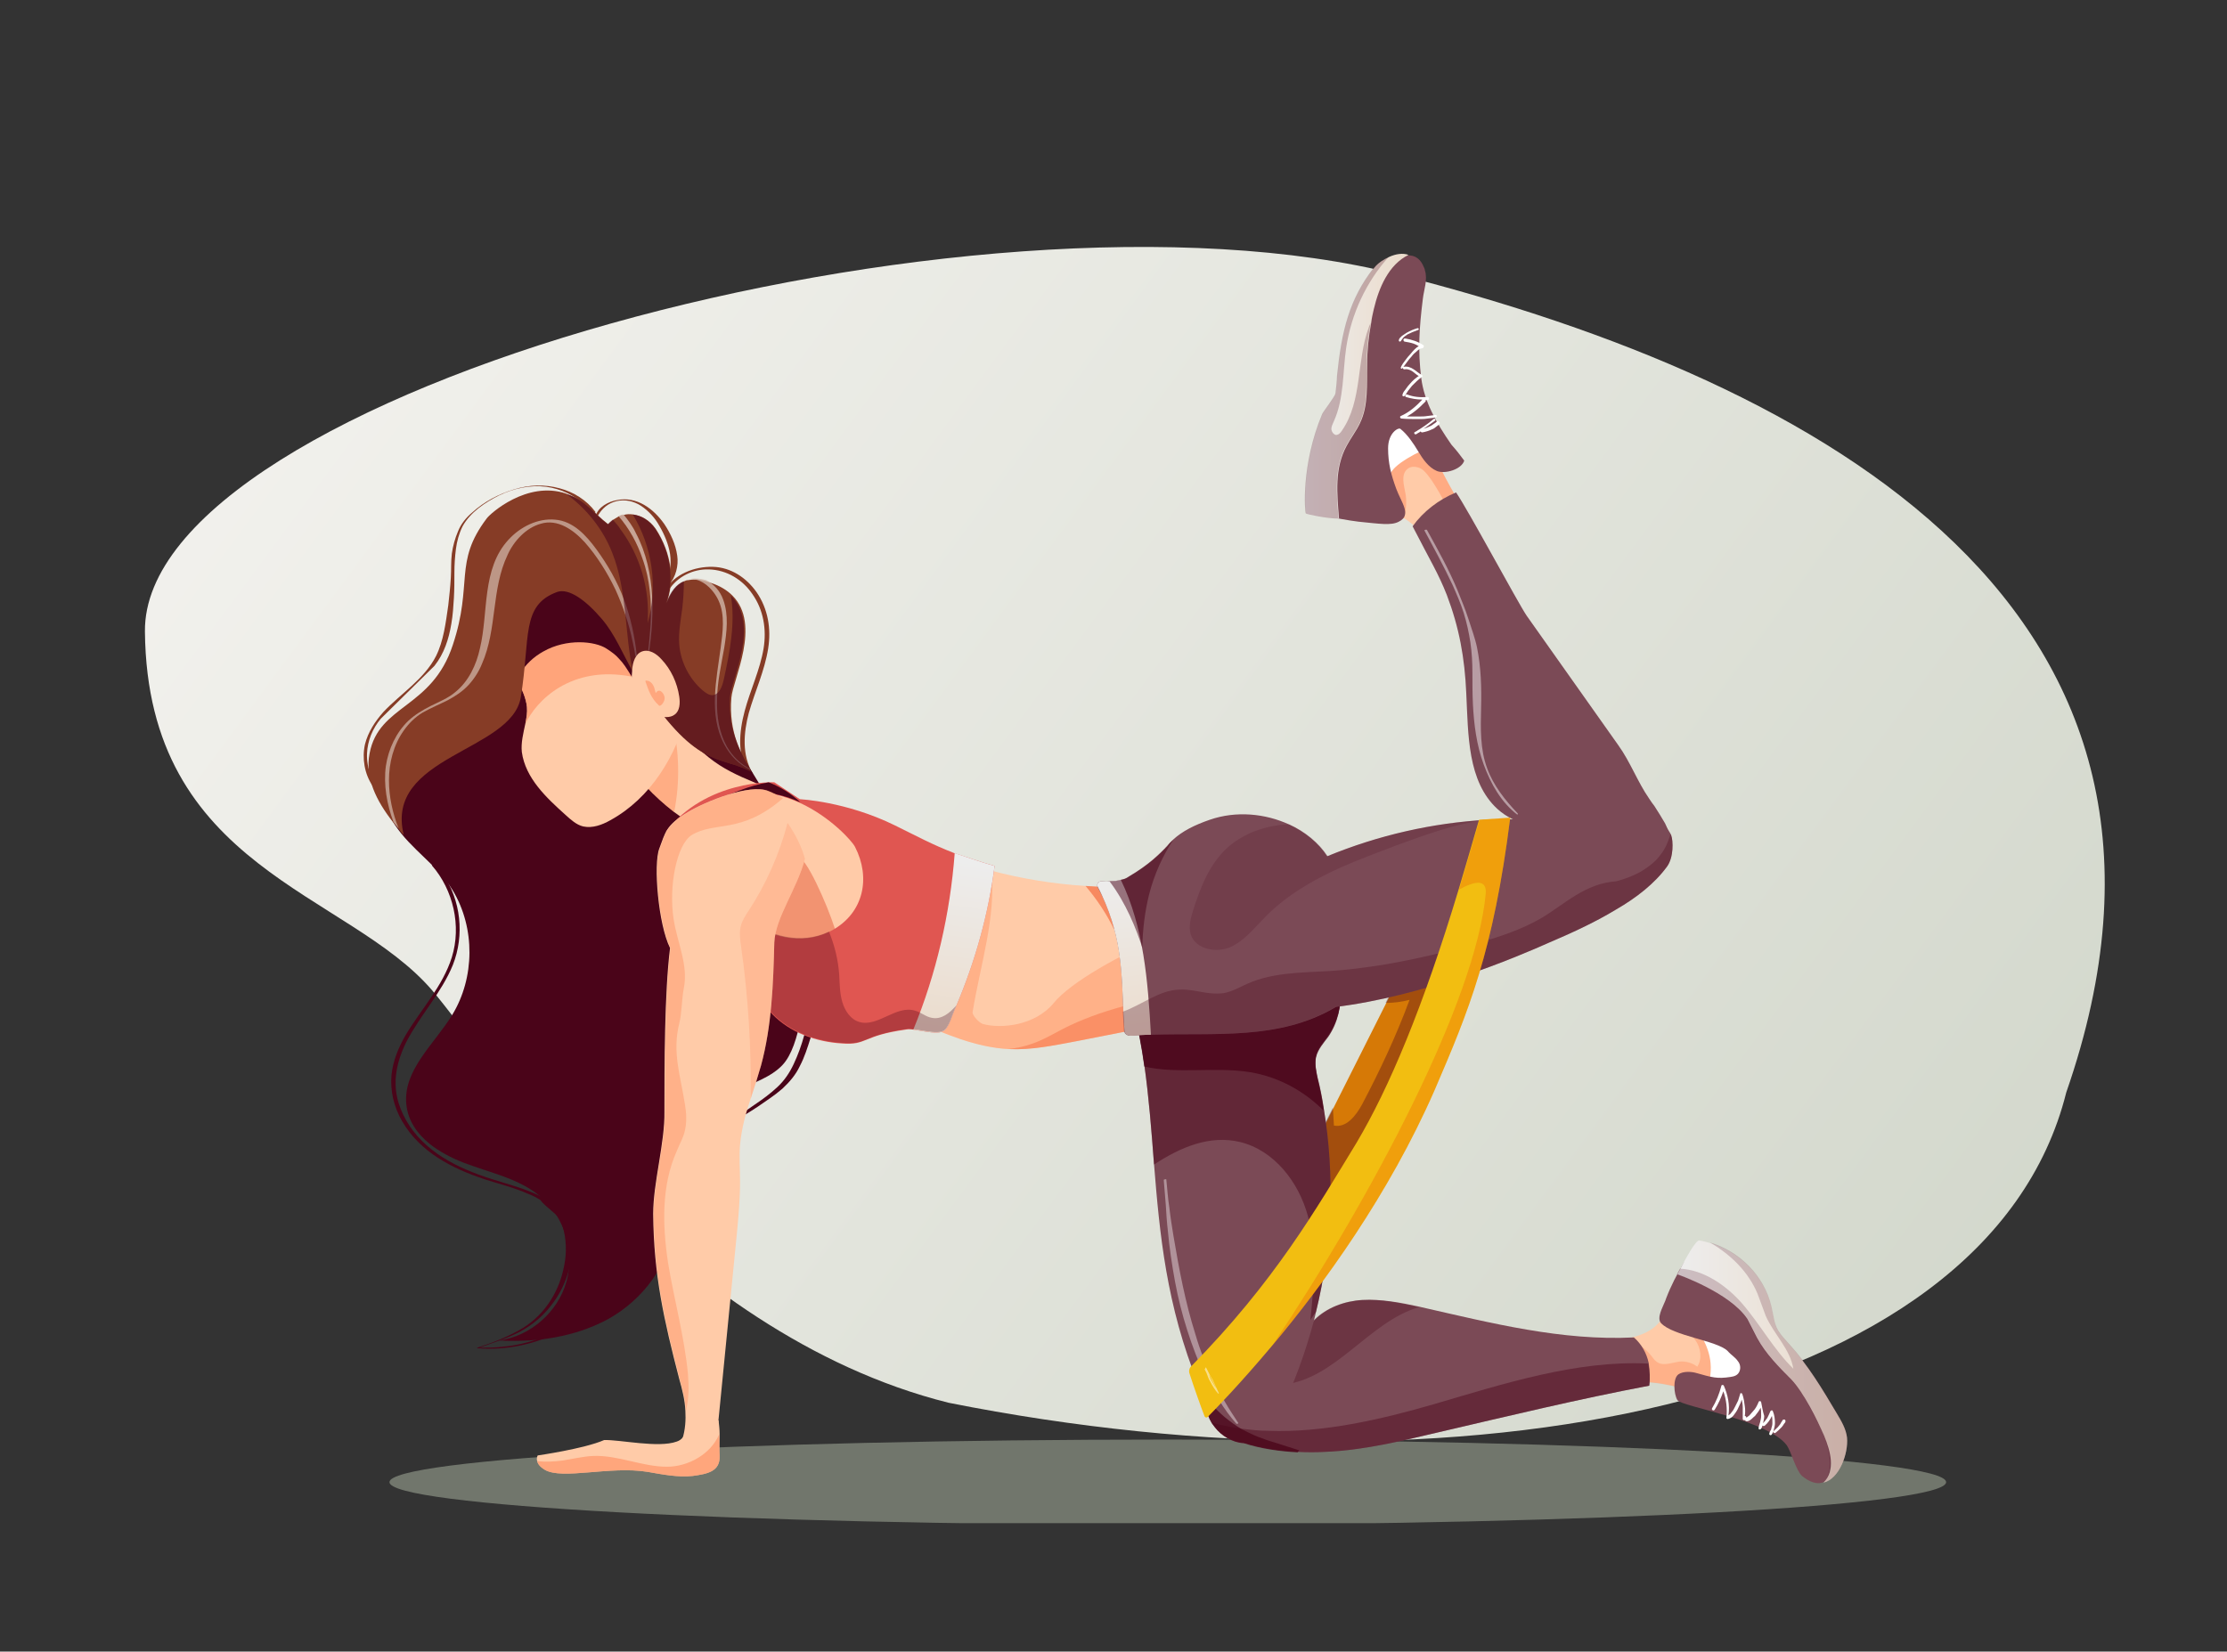 <svg width="244" height="181" viewBox="0 0 244 181" xmlns="http://www.w3.org/2000/svg" fill="none"><rect x="0" y="0" width="244" height="181" fill="#333333" stroke="none"/><path d="M226.387 119.73c-8.709 34.839-67.248 45.006-122.471 33.999-30.425-7.606-50.919-38.57-56.529-45.149-9.261-10.859-31.254-13.333-31.508-39.37-.254-26.036 90.698-50.969 137.341-39.107 46.643 11.862 91.552 36.769 73.167 89.627z" fill="url(#a)"/><g clip-path="url(#b)"><path opacity=".5" d="M127.949 167.1c-47.098 0-85.278-2.09-85.278-4.667 0-2.578 38.18-4.667 85.278-4.667 47.097 0 85.278 2.089 85.278 4.667 0 2.577-38.181 4.667-85.278 4.667z" fill="#B0BBA7"/><path d="M74.198 60.883c-.168-1.237-.728-2.418-1.4-3.43-1.176-1.687-3.024-3.093-5.207-2.643-.952.169-2.016.731-2.352 1.743 0 .056.224 0 .28-.056.448-.787 1.12-1.349 2.016-1.574.952-.225 1.904 0 2.688.506.84.562 1.512 1.293 2.016 2.193.56.956 1.008 2.024 1.176 3.093.168 1.181 0 2.474-.784 3.43-.112.112.056.112.168.112.112 0 .392-.056.504-.169.728-.843 1.064-2.08.896-3.205z" fill="#863C26"/><path d="M63.783 144.381c-.056 0-.168 0-.224.057-1.288.843-2.632 1.574-4.087 2.136-1.4.506-2.912.9-4.367 1.012-.84.113-1.68.113-2.576.113 1.512-.562 3.024-1.012 4.423-1.743 1.344-.731 2.52-1.687 3.416-2.868 1.792-2.249 2.632-5.229 2.24-8.097-.112-.843-.448-1.63-1.064-2.249l-.672-.506c-.168-.112-.28-.225-.448-.393-.224-.225-.448-.45-.616-.731-.056-.113-.336-.057-.56 0-1.344-.675-2.856-1.125-4.143-1.518-3.64-1.069-7.447-2.531-9.855-5.679-1.064-1.406-1.848-3.149-1.904-5.005-.056-1.63.448-3.261 1.176-4.723 1.512-2.924 3.864-5.398 5.095-8.434 1.288-3.261.896-7.085-1.12-10.008-.224-.337-.504-.675-.784-1.012-.056-.056-.448.056-.392.112 2.352 2.699 3.248 6.635 2.184 10.065-1.008 3.205-3.36 5.679-5.039 8.49-.784 1.349-1.4 2.811-1.568 4.386-.168 1.799.28 3.598 1.176 5.116 1.96 3.374 5.487 5.173 9.071 6.354 1.568.506 3.192.9 4.703 1.575.448.168.896.393 1.344.674.336.45.784.787 1.232 1.181.28.225.504.45.728.675.224.281.392.674.504 1.068.392 1.35.448 2.868.168 4.217-.504 2.812-2.072 5.342-4.479 6.86-1.568.956-3.304 1.631-5.039 2.193l-.056.056c3.192.281 6.495-.45 9.295-1.912.784-.393 1.568-.843 2.24-1.405.112-.057.056-.057 0-.057z" fill="#4A0419"/><path d="M84.165 71.061c.336-2.137 0-4.33-1.288-6.185-1.12-1.574-2.8-2.699-4.759-2.755-2.016-.056-4.256.787-5.319 2.643-.056.056.168.056.168.056.112 0 .224-.056.28-.112.952-1.518 2.688-2.362 4.424-2.305 1.96.056 3.695 1.125 4.759 2.699 1.232 1.743 1.568 3.88 1.232 5.96-.392 2.362-1.456 4.554-2.072 6.86-.616 2.305-.84 4.892.448 6.972.056.112.504-.056.448-.112-1.232-2.024-1.008-4.498-.448-6.635.672-2.362 1.736-4.611 2.128-7.085zM65.24 56.104c-.952-1.293-2.408-2.193-3.919-2.587-1.624-.45-3.36-.394-4.983.112-1.68.506-3.304 1.349-4.591 2.53-.672.562-1.232 1.237-1.568 2.08-.336.787-.56 1.631-.672 2.418-.112.9-.056 1.799-.112 2.643-.056 1.012-.168 2.024-.28 3.036-.28 1.912-.504 3.88-1.344 5.567-1.288 2.53-3.864 4.105-5.767 6.129-.896 1.012-1.68 2.193-2.016 3.542-.336 1.518-.056 3.261.84 4.554.224.337.448.619.728.9.056.056.336-.056.28-.112-1.064-1.181-1.68-2.699-1.624-4.33.056-1.406.616-2.755 1.512-3.824l5.879-5.791c1.064-1.35 1.568-2.924 1.848-4.611.168-.956.224-1.912.28-2.811.056-.956.056-1.855.056-2.811 0-.843.056-1.687.168-2.586.112-.843.336-1.687.728-2.474.84-1.518 2.408-2.587 3.975-3.374 1.624-.787 3.416-1.181 5.207-.956 1.568.225 3.024.9 4.143 1.968.28.281.504.562.728.843.056.225.56.056.504-.056z" fill="#863C26"/><path d="M88.533 105.922c-.392 2.924-.784 8.659-2.8 10.795-2.408 2.587-8.175 2.924-9.911 6.017-2.184 3.992-1.736 7.366-2.184 11.864-.392 4.161-3.248 7.815-6.887 9.896-1.624.9-3.359 1.518-5.151 1.912-2.24.506-4.592.618-6.887.506 3.416-.506 6.383-3.093 7.335-6.41.952-3.318-.168-7.085-2.8-9.334-2.352-2.024-5.599-2.643-8.511-3.767-1.288-.506-2.576-1.181-3.64-2.025-1.4-1.124-2.408-2.586-2.576-4.329-.392-3.767 3.08-6.635 5.039-9.84 2.464-4.048 2.52-9.502.056-13.607-1.736-2.868-4.535-4.442-6.383-7.253-1.848-2.811-2.52-7.591-.112-9.896 7.559-7.085 9.575-11.189 11.815-15.463.392-.731.84-1.518 1.456-2.137l.504-.45c1.176-.843 2.688-1.012 4.087-.843.952.112 1.848.394 2.688.787 3.192 1.462 5.767 4.498 7.951 7.422 8.063 10.683 18.702 22.941 16.91 36.155z" fill="#4A0419"/><path opacity=".329" d="M88.533 105.922c-.392 2.923-.784 8.659-2.8 10.795-2.408 2.587-8.175 2.924-9.911 6.017-2.184 3.992-1.736 7.366-2.184 11.864-.392 4.161-3.248 7.815-6.887 9.896-1.624.899-3.36 1.518-5.151 1.912 4.311-3.318 6.831-9.053 6.047-14.507-.392-2.868-1.624-5.623-1.568-8.491.056-3.092 1.512-6.016 2.296-8.996 1.736-6.579 0-13.888-4.479-19.005 1.792 2.362 2.352 5.567 1.848 8.49-.504 2.924-2.072 5.623-4.087 7.816-1.624 1.687-3.528 3.149-5.767 3.88 3.248-1.968 5.823-5.286 6.607-9.053.728-3.767-.504-7.984-3.528-10.402-1.064-.843-2.408-1.574-2.856-2.868-.504-1.349.056-2.811.56-4.161-2.24.9-3.584 3.542-3.136 5.904.28 1.35 1.064 2.53 1.624 3.767 1.624 3.767 1.12 8.378-1.344 11.639-1.512 2.024-3.696 3.486-5.431 5.341-1.736 1.856-3.192 4.386-2.632 6.86.224 1.012.728 1.856 1.4 2.643-1.4-1.125-2.408-2.586-2.576-4.33-.392-3.767 3.08-6.634 5.039-9.839 2.464-4.049 2.52-9.503.056-13.608-1.736-2.868-4.535-4.442-6.383-7.253-1.848-2.811-2.52-7.591-.112-9.896 7.559-7.085 9.575-11.189 11.815-15.463.392-.731.84-1.518 1.456-2.137.728-.225 1.456-.394 2.184-.562 1.736-.281 3.416-.225 5.095.056 3.192 1.462 5.767 4.498 7.951 7.422 8.007 10.796 18.646 23.053 16.854 36.267z"/><path d="M88.756 110.195c-.28 2.193-.84 4.386-1.792 6.41-.448.956-1.008 1.799-1.792 2.53-.784.731-1.624 1.35-2.464 1.912l-3.08 2.137c-.168.112.224.056.28 0 1.064-.619 2.128-1.237 3.136-1.912.896-.619 1.848-1.237 2.688-1.968.784-.731 1.456-1.518 1.904-2.474.504-.956.84-2.024 1.176-3.093.392-1.237.616-2.53.784-3.767 0-.112-.84-.056-.84.225z" fill="#4A0419"/><path d="M84.502 86.523c-.952 2.249-2.016 4.048-3.024 6.297-2.296-.45-5.151-1.968-7.615-3.823-2.24-1.743-4.2-3.767-5.039-5.679-.504.337 2.632-2.53 4.479-4.779l.336.394c4.311 5.061 5.879 5.51 10.863 7.591z" fill="#FFCBA8"/><path opacity=".588" d="M73.862 88.997c-2.24-1.743-4.2-3.767-5.039-5.679-.504.337 2.632-2.53 4.479-4.779l.336.394c.784 3.317.896 6.747.224 10.065z" fill="#FF976B"/><path d="M75.317 77.92c-1.176 4.892-4.031 9.559-8.455 11.977-.896.506-1.96.9-2.968.675-.728-.169-1.344-.731-1.904-1.237-2.128-1.912-4.423-4.048-4.815-6.916-.112-1.012.168-2.08.392-3.149.112-.618.224-1.181.168-1.799-.224-2.137-1.904-3.88-2.408-5.96-.28-1.237-.336-2.53-.168-3.767.28-1.912 1.008-3.711 2.24-5.173 0-.618 1.288-.675 2.24-.618 2.296.225 4.591.562 6.831 1.068 2.296.506 4.647 1.181 6.383 2.755 3.192 2.98 3.472 7.984 2.464 12.145zM128.12 110.42c-.056.562-.168 1.181-.28 1.743l-2.296.45-7.727 1.518c-2.408.45-4.815.956-7.223.843h-.168c-3.583-.225-6.999-1.686-10.303-3.148l-2.463-1.069-6.159-2.699c-4.983-2.193-10.415-4.779-12.766-9.671-.672-1.462-1.12-3.093-2.24-4.217-.672-.675-1.624-1.125-2.072-1.968-.672-1.237-.056-2.811 1.008-3.655 1.064-.843 2.52-1.125 3.863-1.293 4.423-.506 9.015.113 13.158 1.743 2.016.787 3.976 1.855 5.991 2.755 2.743 1.293 5.6 2.362 8.511 3.205l1.623.45c3.36.9 6.831 1.462 10.359 1.687.896.056 1.736.112 2.632.112h2.127c.56 0 1.12 0 1.568.337.28.225.448.562.616.9 1.848 3.599 2.688 7.76 2.24 11.977z" fill="#FFCBA8"/><path opacity=".569" d="M83.326 88.491c1.792 1.743 3.416 4.105 4.927 6.185 1.456 2.08 3.695 7.872 3.471 8.322-.28.506-.224 1.518-.728 1.799-1.848 1.237-5.543 1.293-7.727.9-.952-.169-1.848-.675-2.688-1.181l.448-.619 2.296-15.406z" fill="#E86848"/><path opacity=".51" d="M125.992 109.295c-.056 1.125-.224 2.249-.448 3.318l-7.727 1.518c-2.408.45-4.816.956-7.224.843-3.639-.168-7.111-1.687-10.414-3.148l-2.464-1.069c.84-2.642 2.072-5.173 3.304-7.703 1.679-3.374 3.303-6.803 5.991-8.097l1.624.45c.504 5.173-1.232 10.346-2.072 15.519-.056.337.728 1.181 1.12 1.293 2.016.562 5.711.169 7.727-2.249 1.904-2.362 7.447-5.398 11.87-7.253 1.792 3.317-1.063 2.755-1.287 6.578z" fill="#FF976B"/><path d="M108.971 94.901c-.672 5.285-2.128 10.458-4.2 15.35l-.168.394c-.28.618-.56 1.743-1.064 2.249-.616.562-2.239.112-3.471-.056-.336-.057-.616-.057-.84 0-4.815.674-4.2 1.743-6.999 1.518-2.8-.169-5.655-1.181-7.615-3.205-1.12-1.181-1.904-2.699-2.632-4.161l-2.52-5.061-3.696-7.309c1.12 2.08 3.192 4.498 5.711 6.129 2.856 1.911 6.215 2.867 9.295 1.405l.448-.225c3.415-1.911 4.2-5.735 2.464-9.109-.336-.675-2.744-3.317-6.047-4.835-.896-.394-1.792-.731-2.8-.9-1.064-.225-3.415 0-5.935.787-2.072.675-4.255 1.743-5.991 3.317 4.479-5.791 11.926-5.454 11.926-5.454l2.8 1.855s5.039.225 10.415 2.868c2.408 1.181 4.032 2.08 6.495 3.036 1.288.394 2.632.9 4.424 1.406z" fill="#E05651"/><path d="M108.971 94.901c-.672 5.285-2.128 10.458-4.2 15.35l-.168.394c-.28.618-.56 1.743-1.064 2.249-.616.562-2.239.112-3.471-.056 2.52-6.129 4.031-12.708 4.535-19.343 1.232.394 2.576.9 4.368 1.406z" fill="url(#c)"/><path d="M161.715 90.403c-.336 5.061-1.232 9.952-2.576 14.731-1.68 6.129-4.087 11.921-6.943 17.487l-.56 1.069c-4.983 9.446-11.143 18.217-17.75 26.595-.336.394-.672.844-1.12 1.012-.504.169-1.119-.056-1.231-.562-.056-.281.056-.562.223-.843 2.576-5.173 5.208-10.346 7.784-15.463l6.551-12.989 5.767-11.47c.56-1.124 1.12-2.249 1.736-3.374 2.688-5.454 5.375-10.852 8.119-16.193z" fill="#D67906"/><path opacity=".31" d="M104.77 110.195l-.168.393c-.28.619-.56 1.744-1.064 2.25-.728.731-3.192-.225-4.256-.057-4.815.675-4.2 1.743-6.999 1.518-2.8-.168-5.655-1.18-7.615-3.205-1.12-1.18-1.904-2.698-2.632-4.16l-2.52-5.061.672-.618 1.344-.563c2.856 1.912 6.215 2.868 9.295 1.406.616 1.518 1.008 3.093 1.12 4.723.056 1.012.056 2.024.336 2.98s.896 1.912 1.848 2.193c2.016.619 4.032-1.855 6.103-1.237.672.169 1.176.675 1.848.787 1.064.225 1.96-.506 2.688-1.349z" fill="#4A0419"/><path d="M194.248 156.92c-.952-.618-1.96-1.237-3.08-1.855-3.639-2.025-8.007-3.824-12.262-3.655.728-1.35.616-3.093-.224-4.33l-.28-.393c1.568-.394 2.744-.844 3.64-2.081.224-.337.503-.731.671-1.18.392-.788.728-1.8 1.064-3.093 6.664 4.33 10.023 10.121 10.471 16.587z" fill="#FFCBA8"/><path opacity=".502" d="M182.713 143.538c1.68-.056 3.36.393 4.759 1.293 2.128 1.35 3.528 3.655 3.976 6.129.224 1.349.112 2.811-.224 4.161-3.64-2.024-8.007-3.824-12.263-3.655.728-1.349.616-3.093-.224-4.33l.112-.168c.84.393 1.568.956 2.128 1.687.168.225.28.393.504.562.672.562 1.68.112 2.576 0 .672-.056 1.4.169 1.904.562.56-.843.392-2.08-.224-2.924-.616-.843-1.512-1.405-2.464-1.799l-1.12-.45.56-1.068z" fill="#FF976B"/><path d="M184.953 144.213c1.12 1.574 2.296 3.205 2.464 5.173.112 1.18-.168 2.361-.448 3.542.84.169 1.68.337 2.519.281.84-.056 1.736-.394 2.24-1.012.392-.506.56-1.125.672-1.743.056-.506.056-1.068-.112-1.574-.392-1.181-1.568-1.856-2.688-2.306-1.175-.45-2.407-.731-4.647-2.361z" fill="#fff"/><path d="M200.687 158.944c0 .788-.056 3.037-.783 3.43-.784.45-1.792-.056-2.464-.618-.672-.619-1.176-2.643-1.68-3.374-2.128-2.811-11.591-4.217-11.982-4.948-.392-.675-.504-2.361.111-2.811.56-.394 1.512-.281 1.904-.169 1.792.506 2.352.675 3.808.45.392-.056.84-.169 1.008-.675.112-.337.056-.731-.168-1.012-.336-.506-.672-.618-1.176-1.181-1.176-1.124-5.991-1.63-7.279-3.036-.504-.562.224-1.799.336-2.137.112-.225.168-.393.224-.562.28-.731.56-1.349.896-2.024.28-.562.615-1.125 1.063-1.912 2.408-1.293 3.752-.056 5.488 2.081 1.736 2.136 2.575 4.779 4.031 7.084 1.232 1.912 2.856 3.486 4.256 5.286 1.344 1.743 2.463 3.879 2.407 6.128z" fill="#7B4A56"/><path opacity=".29" d="M200.687 158.944c0 .788-.112 3.205-.839 3.43-1.064.338-2.408-.449-2.8-1.349-.392-.956-.728-1.968-1.232-2.699-2.128-2.811-11.591-4.217-11.983-4.948-.391-.675-.503-2.362.112-2.811.56-.394 1.512-.282 1.904-.169 1.792.506 2.352.675 3.808.45.392-.057.84-.169 1.008-.675.112-.337.056-.731-.168-1.012-.336-.506-.672-.619-1.176-1.181-1.176-1.124-5.991-1.631-7.279-3.036-.504-.562.224-1.8.336-2.137.112-.225.168-.393.224-.562.56.675 1.12 1.406 1.735 1.799.28.225.616.337.952.45 1.68.675 3.248 1.631 4.648 2.755.56.45 1.12.956 1.456 1.631.336.674.448 1.518.671 2.249.392 1.293 1.288 2.474 2.408 3.205.224.168 2.184 1.012 2.24.899.336-2.024-2.184-3.373-3.08-5.173-.448-.955-1.624-3.486-2.127-4.385-.952-1.743-2.576-2.193-4.368-3.149-1.288-.675-2.352-1.574-3.583-2.249.279-.562.615-1.125 1.063-1.912 2.408-1.293 3.752-.056 5.488 2.081 1.736 2.136 2.575 4.779 4.031 7.084 1.232 1.912 2.856 3.486 4.256 5.286 1.232 1.743 2.351 3.879 2.295 6.128z"/><path opacity=".4" d="M128.119 110.42c-.056.562-.168 1.181-.28 1.743l-2.296.45-7.727 1.518c-2.407.45-4.815.956-7.223.843h-.168c.952-.112 1.848-.281 2.744-.618 1.12-.394 2.184-1.012 3.248-1.575 2.071-1.068 4.311-1.855 6.551-2.474 1.68-.393 3.639-.618 5.151.113z" fill="#F26033"/><path d="M87.693 87.929c-.896-.394-1.792-.731-2.8-.9-1.064-.225-3.416 0-5.935.787-.336.056-.728.112-1.12.169 2.128-.956 4.255-1.912 6.383-2.249 1.288.506 2.464 1.237 3.472 2.193z" fill="#4A0419"/><path d="M180.697 151.86c-7.727 1.462-15.398 3.317-23.125 5.116-4.088.956-8.175 1.968-12.375 2.137-1.008.056-2.016.056-3.024 0-2.015-.112-4.031-.394-5.935-1.012-.672-.225-1.288-.45-1.904-.731-.504-.225-.783-.731-.671-1.237.056-.225.111-.45.279-.619l.28-.281c1.568-1.687 3.528-2.53 5.096-3.598.504-.394 1.008-.787 1.4-1.237 1.287-1.518 1.623-3.655 2.855-5.229.112-.169.28-.338.448-.507 1.344-1.349 3.304-2.08 5.264-2.192 2.071-.113 4.143.281 6.215.731l.224.056c7.671 1.743 15.398 3.711 23.293 3.317.84.731 1.4 1.743 1.624 2.812.112.843.168 1.686.056 2.474z" fill="#7B4A56"/><path opacity=".302" d="M155.443 143.257c-5.487 1.63-9.127 7.928-14.894 8.49-.448.056-.896.056-1.288-.112.504-.394 1.008-.787 1.4-1.237 1.288-1.518 1.624-3.655 2.856-5.229.112-.169.28-.338.448-.506 1.344-1.35 3.303-2.081 5.263-2.193 2.072-.113 4.144.337 6.215.787z" fill="#4A0419"/><path opacity=".749" d="M69.215 74.153c-6.663-1.293-10.471 2.643-11.646 5.173.112-.618.224-1.181.168-1.799-.224-2.137-1.904-3.88-2.408-5.96-.28-1.237-.336-2.53-.168-3.767 1.736-1.293 3.975-1.912 6.103-1.631 2.8.281 5.431 2.081 6.775 4.554.56 1.012.84 2.249 1.176 3.43z" fill="#FF976B"/><path opacity=".361" d="M159.141 105.078c-1.68 6.129-4.088 11.921-6.944 17.487l-.559 1.068c-2.352 3.543-4.984 6.973-7.616 10.346-.783 1.012-1.903 2.137-3.191 1.8-.672-.169-1.064-.731-1.344-1.406l6.551-12.989.112 1.968c1.344.281 2.408-1.068 3.08-2.305 1.96-3.711 3.751-7.535 5.207-11.471-.84.225-1.736.338-2.631.338.559-1.125 1.119-2.249 1.735-3.374 1.064-.899 2.24-1.799 3.416-2.586.336-.225.728-.45 1.12-.45.728.056 1.008.787 1.064 1.574z" fill="#4A0419"/><path d="M88.197 94.114c-.84 3.261-3.248 6.466-3.36 9.165-.112 4.554-.28 9.165-1.456 13.495-.336 1.18-.728 2.417-1.12 3.598-.56 1.631-1.008 3.318-1.176 5.061-.112 1.349 0 2.755 0 4.104 0 1.856-.168 3.711-.336 5.511l-2.128 21.591c-1.4.787-2.464.731-3.864 1.125.336-1.125.392-2.137.336-3.149-.056-1.181-.336-2.305-.672-3.486-1.68-6.466-2.8-11.414-2.856-18.106 0-3.429 1.288-7.759 1.232-11.189 0-4.948 0-12.988.616-17.936-1.288-2.587-1.848-9.165-1.176-10.909.672-1.743.672-2.53 3.136-3.992 1.848-1.125 6.775-3.149 8.791-2.305.56.225 1.12.506 1.568.787 1.232.731 2.016 1.574 2.296 2.305.616 1.462.56 2.924.168 4.33z" fill="#FFCBA8"/><path d="M145.029 121.441c1.232 7.365.952 15.012-.84 22.322l-.224.956c-.952 3.542-2.184 6.972-3.808 10.233-.336.675-.672 1.35-1.176 1.912-.224.281-.504.506-.783.731-.168.112-.392.225-.616.337-.448.169-.896.225-1.344.225-1.176-.056-2.408-.787-3.136-1.743l-.336-.45c-.672-1.124-.84-2.474-1.288-3.711l-.168-.506c-3.527-8.659-4.255-16.531-4.871-24.178-.28-3.711-.56-7.309-1.064-10.908-.28-2.024-.672-4.048-1.176-6.072.336-1.35.728-2.756 1.176-4.049 1.288-.731 2.688-1.293 4.088-1.799 5.039-1.743 10.582-2.924 15.678-1.574 2.071 3.036 2.463 7.253.392 10.289-.504.731-1.176 1.406-1.344 2.249-.168.788 0 1.575.168 2.362.28 1.124.504 2.249.672 3.374z" fill="#7B4A56"/><path opacity=".502" d="M145.029 121.441c1.232 7.366.952 15.013-.84 22.323-.224.281-.392.562-.616.899.392-3.823.728-7.759-.28-11.414-1.008-3.711-3.696-7.197-7.447-8.097-3.304-.787-6.495.563-9.407 2.474-.28-3.711-.56-7.309-1.064-10.908-.28-2.024-.672-4.048-1.176-6.073.336-1.349.728-2.755 1.176-4.048 1.288-.731 2.688-1.293 4.088-1.799 5.039-1.743 10.582-2.924 15.678-1.575 2.071 3.037 2.463 7.254.392 10.29-.504.731-1.176 1.406-1.344 2.249-.168.787 0 1.575.168 2.362.28 1.068.504 2.193.672 3.317z" fill="#4A0419"/><path opacity=".8" d="M144.189 115.874c-.168.787 0 1.631.168 2.418.28 1.124.504 2.249.672 3.43-2.184-2.193-4.984-3.711-8.063-4.217-3.808-.619-7.951.225-11.591-.619-.28-2.08-.672-4.104-1.176-6.185.336-1.406.728-2.755 1.176-4.105 1.288-.787 2.688-1.349 4.088-1.799 5.039-1.799 10.582-2.924 15.678-1.574 2.071 3.036 2.463 7.366.392 10.402-.504.675-1.12 1.349-1.344 2.249z" fill="#4A0419"/><path d="M78.846 159.563c.056 1.687-1.288 1.968-2.968 2.193-1.624.168-3.304-.169-4.927-.45-4.088-.675-9.351.9-11.255-.225-.56-.337-.784-.675-.84-.956-.112-.337.056-.618.056-.618s5.095-.731 7.279-1.687c1.736-.056 5.935.899 7.951.168.504-.168 1.064-.562 1.064-2.08.84-.337 2.296-.9 3.528-.225.056.506.112 1.012.112 1.462 0 .843-.056 1.631 0 2.418z" fill="#FFCBA8"/><path d="M75.822 80.451c-1.4-.9-4.591-3.824-6.103-5.623-.224-.225-.392-.45-.504-.675-.56-.9-.896-1.462-1.4-1.968-.336-.394-.784-.731-1.4-1.124-1.232-.787-4.312-1.125-6.887.337-1.008.562-1.904 1.349-2.632 2.53-.336-.056-.616-.112-.896-.225-.336-3.317-.56-4.948-.504-6.635.056-1.912.448-3.88 1.624-5.342 1.12-1.406 3.024-2.249 4.703-1.799h.056c.112 0 .168.056.28.113l.616.281c.784.506 1.456 1.237 2.072 2.024 1.008 1.293 2.24 2.98 3.528 4.779 2.912 4.386 6.103 9.615 7.447 13.326z" fill="#4A0419"/><path d="M162.051 58.409c-1.456.562-3.192 1.968-4.424 2.98-1.232-2.361-2.351-3.711-3.807-4.611-.728-.45-1.512-.843-2.464-1.181-.224-.056 0-.731-.112-.956-.112-.169-.112-.394-.056-.562.168-2.193.448-4.386.784-6.635.448-3.093 1.064-6.241 1.736-9.446.392 2.868 1.064 5.623 1.96 8.266 1.175 3.261 2.687 6.354 4.535 9.334.616 1.012 1.232 1.912 1.848 2.811z" fill="#FFCBA8"/><path opacity=".6" d="M160.26 55.654c-.056 1.012-.224 2.024-.448 2.98-.728-2.137-1.736-4.161-2.968-6.016-.336-.45-.672-.956-1.12-1.237-.504-.281-1.176-.337-1.567.056-.672.618-.336 1.743-.168 2.643.168.9.056 1.799-.168 2.755-.728-.45-1.512-.843-2.464-1.181-.224-.056 0-.731-.112-.956-.112-.169-.112-.394-.056-.562.168-2.193.448-4.386.784-6.635.168-.169.336-.337.56-.506.56-.45 1.176-.787 1.903-.843.448-.056.896 0 1.288.169 1.12 3.261 2.688 6.354 4.536 9.334z" fill="#FF976B"/><path d="M199.791 162.487c1.344-1.35.784-3.374.056-5.173-.784-1.8-2.24-4.723-3.584-6.129-1.399-1.406-2.799-2.812-3.751-4.555l-1.064-2.08c-1.96-2.924-7.671-4.892-7.671-4.892s.112-.225.336-.618c.56-1.069 1.68-3.149 2.072-3.093.392.056.783.169 1.175.281 3.248.956 5.936 3.655 6.72 6.973.224.899.28 1.855.728 2.642.335.563.783 1.012 1.231 1.518 2.072 2.249 3.64 4.892 5.208 7.535.504.843 1.008 1.687 1.12 2.643.168 1.743-.84 4.554-2.576 4.948z" fill="url(#d)"/><path opacity=".612" d="M122.072 101.873c-.84-1.743-1.904-3.317-3.136-4.779.896.056 1.736.113 2.632.113.504 1.518.672 3.093.504 4.666z" fill="#F26033"/><path d="M151.749 105.697c-.168.281-.336.506-.504.731-1.288 1.687-3.08 2.867-4.927 3.936l-.056.056c-6.16 3.599-13.047 2.755-20.158 2.98-.728 0-1.512.056-2.24.112-.336 0-.671-.224-.671-.618l-.112-2.024c-.168-3.936-.168-7.647-1.96-11.864-.224-.562-.504-1.124-.84-1.743-.056-.056-.056-.112-.056-.169-.056-.281.224-.562.504-.506.28 0 .504.056.784 0 .448 0 .896-.056 1.288-.169.336-.056.615-.169.839-.337 2.296-1.35 3.36-2.474 4.256-3.374l.504-.506c.896-.843 1.904-1.462 4.199-1.912 1.008-.169 2.632.281 4.48.956 3.471 1.293 7.559 3.486 9.463 3.823l.224.056c2.799.562 5.487 2.474 6.103 5.229.392 1.856-.112 3.767-1.12 5.342z" fill="#7B4A56"/><path opacity=".471" d="M69.775 74.828c-.224-.225-.392-.45-.504-.675-.56-.9-.896-1.462-1.4-1.968-.56-1.012-1.232-2.024-1.904-2.98-.56-.787-1.12-1.631-1.904-2.193-.784-.562-1.792-.787-2.632-.394-1.12.562-1.624 2.024-1.736 3.374l-.112 1.406c-1.008.562-1.904 1.349-2.632 2.53-.336-.056-.616-.112-.896-.225-.336-3.317-.56-4.948-.504-6.635.056-1.912.448-3.88 1.624-5.342 1.12-1.406 3.024-2.249 4.703-1.799h.056c.28.113.56.225.84.394.784.45 1.512 1.012 2.128 1.687 1.456 1.462 2.576 3.205 3.416 5.117 1.008 2.474 1.512 5.117 1.456 7.703z"/><path opacity=".451" d="M180.698 151.86c-7.727 1.462-15.399 3.317-23.126 5.116-4.087.956-8.175 1.968-12.374 2.137-1.008.056-2.016.056-3.024 0-2.015-.112-4.031-.394-5.935-1.012-1.176-.056-2.408-.787-3.136-1.743l-.336-.45.84.225c.784.169 1.624.337 2.464.45.952.112 1.904.225 2.912.225 5.991.225 12.318-1.237 18.141-2.924 7.672-2.249 15.679-4.836 23.462-4.442.168.787.224 1.63.112 2.418z" fill="#4A0419"/><path d="M182.657 94.957c-1.344 1.856-3.359 3.43-5.599 4.723-2.408 1.462-5.04 2.643-7.279 3.599-3.64 1.631-13.775 5.904-23.517 7.085-4.256.506-8.511.393-12.039-.788-.56-.168-1.12-.449-1.68-.731-3.863-2.08-6.831-6.41-6.775-10.739.056-1.743.616-3.486 1.848-5.06.056-.112.112-.169.224-.281.168-.225.392-.45.616-.675 1.064-1.012 2.463-1.687 4.087-2.249 2.912-1.012 6.103-.675 8.679.506 1.736.787 3.248 2.024 4.2 3.486 5.599-2.305 11.534-3.655 17.525-3.992.896-.056 1.792-.056 2.688-.056 4.088 0 8.175.45 12.207 1.462.896.225 2.239-1.743 3.527-1.574.392.056.728.281 1.064.731.168.225.336.562.56.9l.112.225c.224.618.28 2.418-.448 3.43z" fill="#7B4A56"/><path d="M150.964 54.754c.784-1.124.952-2.643 1.904-3.542.168-.169.392-.337.616-.506.952-.675 1.96-1.181 3.024-1.631-.448-1.068-.952-2.193-1.792-3.036-.84-.843-2.072-1.349-3.192-.956-1.175.394-1.847 1.574-2.127 2.755-.448 2.137.056 4.498 1.567 6.916z" fill="#fff"/><path d="M182.769 94.114c-.28-.225-.504-.45-.784-.618-.336-.225-.728-.45-1.12-.618-4.311-1.912-11.086-1.012-15.23-3.149-.56-.281-1.064-.618-1.568-1.068-3.303-3.036-3.191-8.153-3.415-12.651-.168-3.936-.784-7.253-2.128-10.796-.952-2.418-1.792-3.711-3.752-7.535 1.176-1.631 2.856-2.924 4.76-3.711 1.288 1.855 6.775 12.089 7.727 13.495l10.023 14.169c1.344 1.856 2.127 4.048 3.415 5.904.168.281.392.562.56.787.448.675.84 1.349 1.176 1.912.224.45.336.843.448 1.237.224.956.224 1.743-.112 2.643zM160.428 50.481c-.28.956-2.128 1.518-3.024 1.125-.896-.394-1.512-1.293-2.016-2.137-.504-.843-1.176-1.856-1.959-2.474-.224-.169-1.344.45-1.344 2.137 0 1.631.336 2.924.896 4.442.56 1.518 1.735 2.868.28 3.598-.84.45-2.128.225-4.424 0-1.008-.112-3.023-.506-3.023-.506s-.224-2.418-.112-3.205c.112-1.518.279-3.036 1.119-4.273.336-.506.728-.9 1.008-1.406.56-1.012.504-2.249.448-3.43-.056-4.948 1.176-9.952 3.472-14.338.504-1.012 1.344-1.968 2.407-2.024.952-.056 1.512.45 1.848 1.293.056.113.112.225.112.337.336 1.012-.112 2.137-.224 3.149-.392 3.149-.56 5.623-.168 8.715.336 2.53 1.624 4.836 3.304 7.253.504.562.952 1.124 1.4 1.743z" fill="#7B4A56"/><path opacity=".29" d="M160.428 50.481c-.28.956-2.128 1.518-3.024 1.125-.896-.394-1.512-1.293-2.016-2.137-.504-.843-1.176-1.856-1.959-2.474-.224-.169-1.344.45-1.344 2.137 0 1.631.336 2.924.896 4.442.56 1.518 1.735 2.868.28 3.598-.84.45-2.128.225-4.424 0-1.008-.112-3.023-.506-3.023-.506s-.224-2.418-.112-3.205c.112-1.518.279-3.036 1.119-4.273.336-.506.728-.9 1.008-1.406.56-1.012.504-2.249.448-3.43-.056-4.948 1.176-9.952 3.472-14.338.504-1.012 1.344-1.968 2.407-2.024.952-.056 1.512.45 1.848 1.293-1.624.506-3.135 1.799-3.975 3.374-1.232 2.305-1.456 4.948-1.568 7.591-.112 2.587-.168 5.285-1.176 7.647-.28.618-.56 1.237-.616 1.912-.056.675.336 1.462 1.008 1.574.784.169 1.456-.562 1.624-1.349.168-.787.056-1.574.112-2.361.056-.787.448-1.631 1.232-1.855.504-.113 1.008.112 1.456.337.895.506 1.679 1.237 2.239 2.08.28.45.616.956 1.12 1.125.56.112 1.008-.225 1.512-.618.56.562 1.008 1.124 1.456 1.743z"/><path d="M154.324 27.934c-2.184 1.068-3.247 3.599-3.807 5.96-.112.506-.224.956-.28 1.462-.28 1.518-.448 3.093-.448 4.611-.056 2.193.168 4.442-.784 6.41-.392.843-1.008 1.631-1.456 2.474-1.344 2.474-1.064 5.173-.84 7.984-1.232 0-3.415-.45-3.583-.562-.112-.112-.56-5.285 1.791-10.908.168-.337 1.4-1.912 1.456-2.249.056-.394.168-1.518.168-1.912.504-4.948 1.344-8.434 4.032-11.864.392-.506 1.008-.9 1.623-1.181.728-.337 1.512-.45 2.128-.225z" fill="url(#e)"/><path d="M82.262 84.555c-3.528-1.855-5.991-.112-12.431-10.177-.168-.281-.336-.562-.504-.787-1.12-1.968-1.96-4.105-3.416-5.791-1.736-2.024-3.584-3.374-4.871-2.924-3.976 1.462-2.912 4.948-3.976 11.527-1.008 6.016-15.006 6.41-12.822 15.125-.224-.225-.392-.45-.56-.675l-.56-.675c-1.96-2.474-3.136-5.004-2.632-7.591 1.008-5.398 6.831-4.892 9.127-11.92 2.24-6.747.056-8.996 3.696-13.832.392-.562 4.423-4.161 8.679-2.755l.112.056c2.184.731 2.912 2.081 4.535 3.318.168-.169.336-.337.56-.506l.56-.337c.168-.056.336-.169.56-.169.336-.112.728-.112 1.064-.056.896.113 1.792.619 2.464 1.574 1.792 2.755 2.072 5.735 1.176 8.153.504-1.293 1.12-2.08 1.96-2.418.112-.056.224-.112.392-.112.56-.112 1.176-.112 1.96.112l.504.169c1.064.337 1.848.843 2.408 1.406 3.192 3.205.056 9.165-.112 11.189-.336 3.88 1.176 6.241 2.016 7.872l.056.112c0-.056.056 0 .056.112z" fill="#863C26"/><path opacity=".839" d="M70.895 72.747h-.056c.224-1.462.336-2.868.448-4.33.112-2.418-.056-4.892-.896-7.197-.56-1.687-1.456-3.317-2.632-4.667.168-.056.336-.169.56-.169.504.619 1.008 1.293 1.344 2.024 2.296 4.33 2.072 9.615 1.232 14.338z" fill="#D3B8AA"/><path opacity=".722" d="M69.775 71.848c0 .056-.168.056-.168.056-.056-.506-.168-1.012-.28-1.518-.392-1.968-1.064-3.936-1.904-5.791-.896-1.856-2.016-3.655-3.36-5.173-1.232-1.349-2.968-2.587-4.815-2.024-1.624.45-2.968 1.912-3.64 3.43-1.792 3.767-1.12 8.097-2.8 11.92-.336.843-.84 1.631-1.456 2.305-.672.731-1.456 1.237-2.296 1.687-.896.45-1.848.844-2.744 1.35-.84.506-1.512 1.181-2.072 1.968-1.12 1.574-1.624 3.542-1.624 5.454 0 1.799.392 3.599 1.064 5.285l-.56-.675c-.728-1.968-1.12-4.105-.84-6.185.28-1.856 1.12-3.655 2.464-4.948.728-.675 1.568-1.181 2.464-1.631.896-.45 1.904-.843 2.688-1.518 1.456-1.181 2.296-2.98 2.688-4.779.952-3.936.168-8.715 3.136-11.92 1.288-1.406 3.192-2.362 5.095-2.193 2.016.169 3.416 1.743 4.535 3.261 1.232 1.687 2.296 3.542 3.024 5.51.728 1.968 1.176 4.048 1.4 6.129z" fill="#D3B8AA"/><path opacity=".788" d="M82.205 84.33c-1.232-.506-2.24-1.574-2.856-2.755-1.736-3.261-.84-7.141-.392-10.571.224-1.687.504-3.599-.224-5.173-.56-1.237-1.848-2.53-3.304-2.361.56-.113 1.176-.113 1.96.112.84.45 1.512 1.181 1.848 2.137.616 1.687.392 3.542.112 5.285-.336 1.912-.784 3.823-.784 5.735-.056 1.743.224 3.542 1.064 5.061.616 1.068 1.512 1.968 2.576 2.474-.056 0-.056.056 0 .056z" fill="#D3B8AA"/><path opacity=".561" d="M82.262 84.555c-3.528-1.856-5.991-.112-12.431-10.177-.168-.281-.336-.562-.504-.787-.896-4.273-.616-8.884-2.24-12.989-1.008-2.587-2.8-4.836-5.039-6.466 2.184.731 2.912 2.08 4.535 3.317.168-.169.336-.337.56-.506.28.337.616.675.84 1.068 2.184 2.924 3.248 6.635 2.968 10.29 1.176-3.992.504-8.434-1.624-11.92.896.112 1.792.618 2.464 1.574 1.792 2.755 2.072 5.735 1.176 8.153.504-1.293 1.12-2.08 1.96-2.418 0 .956-.056 1.968-.168 2.924-.168 1.35-.448 2.699-.336 4.048.168 1.912 1.12 3.767 2.576 5.004.336.281.728.562 1.12.506.728-.112 1.008-.956 1.176-1.687.672-3.036 1.288-6.241.784-9.221 3.192 3.205.056 9.165-.112 11.189-.224 3.992 1.512 6.41 2.296 8.097z" fill="#4A0419"/><path d="M69.27 76.402c-.056-1.012-.112-2.024 0-3.036.056-.787.336-1.687 1.064-1.968.784-.281 1.568.225 2.128.843 1.064 1.125 1.736 2.587 1.96 4.105.112.731.056 1.574-.504 1.968-.504.394-1.232.281-1.848.169-.448-.056-.84-.169-1.232-.337-.672-.337-1.512-.843-1.568-1.743z" fill="#FFCBA8"/><path opacity=".69" d="M70.727 74.715c.336.956.616 1.799 1.4 2.53l.112.112.168-.056c.224-.169.504-.618.392-.956-.056-.281-.392-.787-.728-.618-.056 0-.224.225-.224.225s-.112-.337-.112-.394c-.112-.562-.504-.956-.84-.956-.112-.056-.224 0-.168.112z" fill="#FF976B"/><path opacity=".722" d="M78.846 159.563c.056 1.687-1.288 1.968-2.968 2.193-1.624.169-3.304-.169-4.927-.45-4.088-.675-9.351.9-11.255-.225-.56-.337-.784-.675-.84-.956.896.113 1.848.056 2.744-.056 1.12-.169 2.24-.45 3.36-.506 2.744-.112 5.375 1.181 8.119 1.181 2.352 0 4.815-1.406 5.711-3.543l.056 2.362z" fill="#FF976B"/><path opacity=".502" d="M73.806 100.749c.392 2.53 1.624 5.004 1.12 7.534-.224 1.069-.224 2.812-.504 3.88-.784 3.149.112 5.623.616 8.828.168.956.224 1.968 0 2.924-.168.787-.616 1.518-.896 2.249-1.68 3.767-1.568 8.097-.952 12.201.672 4.105 1.792 8.097 2.184 12.202.112 1.349.112 2.755-.224 4.048-.056-1.181-.336-2.305-.672-3.486-1.68-6.466-2.8-11.414-2.856-18.105 0-3.43 1.288-7.76 1.232-11.19 0-4.948 0-12.988.616-17.936-1.288-2.587-1.848-9.165-1.176-10.909.672-1.743.672-2.53 3.136-3.992 1.848-1.125 6.775-3.149 8.791-2.305.56.225 1.12.506 1.568.787-4.592 3.992-7.447 2.474-10.023 4.048-1.624 1.068-2.52 5.566-1.96 9.221z" fill="#FF976B"/><path opacity=".31" d="M88.197 94.114c-.84 3.261-3.248 6.466-3.36 9.165-.112 4.554-.28 9.165-1.456 13.495-.336 1.18-.728 2.417-1.12 3.598.056-5.566-.28-11.133-1.064-16.643-.112-.787-.224-1.631 0-2.362.168-.562.504-1.068.84-1.574 1.904-2.924 3.36-6.185 4.255-9.615.84 1.237 1.512 2.53 1.904 3.936z" fill="#FF976B"/><path d="M126.104 113.4c-.728 0-1.512.056-2.24.112-.336 0-.672-.224-.672-.618-.336-4.779 0-8.94-2.072-13.888-.28-.675-.56-1.293-.896-1.912-.056-.281.224-.562.504-.506.728.056 1.456 0 2.072-.169 2.52 5.173 2.968 11.133 3.304 16.981z" fill="url(#f)"/><path opacity=".302" d="M182.657 94.957c-1.344 1.856-3.359 3.43-5.599 4.723-2.408 1.462-5.04 2.643-7.279 3.599-3.64 1.631-13.775 5.904-23.517 7.085l-.056.056c-6.16 3.598-13.047 2.755-20.158 2.98-.728 0-1.512.056-2.24.112-.336 0-.672-.225-.672-.618l-.112-2.024c2.072-.731 3.976-2.362 6.216-2.418 1.119-.056 2.239.281 3.303.393.504.057 1.008.057 1.512 0 .952-.168 1.792-.674 2.688-1.068 2.687-1.181 5.767-1.181 8.735-1.349 2.071-.113 4.199-.394 6.271-.731 3.303-.563 6.607-1.35 9.855-2.249 2.519-.731 5.039-1.519 7.335-2.868 2.519-1.518 4.759-3.767 8.119-3.992.896-.225 1.792-.562 2.631-1.012.672-.394 1.288-.843 1.792-1.349.168-.169.336-.394.504-.619.448-.562.728-1.237.952-1.912.056-.112.056-.225.056-.337l.112.225c.224.562.28 2.361-.448 3.374z" fill="#4A0419"/><path opacity=".522" d="M128.512 92.09l-.112.169c-.504.787-.952 1.631-1.344 2.474-.504 1.125-.896 2.249-1.176 3.374-.448 1.856-.672 3.655-.728 5.735-.672-2.08-1.792-4.892-3.583-7.253.448 0 .895-.056 1.287-.169.336-.056.616-.169.84-.337 2.296-1.35 3.36-2.474 4.256-3.374.112-.225.336-.45.56-.618z" fill="#4A0419"/><path opacity=".169" d="M162.947 89.841c-3.415.394-6.719 1.631-9.967 2.811-2.071.787-4.199 1.574-6.215 2.474-2.967 1.349-5.767 2.98-8.063 5.285-1.232 1.237-2.296 2.643-3.863 3.374-1.568.675-3.808.281-4.368-1.349-.28-.9 0-1.856.28-2.756.784-2.474 1.792-5.004 3.696-6.747.784-.731 1.68-1.237 2.631-1.687 1.232-.506 2.632-.844 3.976-.9h.224c1.736.787 3.248 2.024 4.199 3.486 5.544-2.305 11.479-3.655 17.47-3.992z" fill="#4A0419"/><path opacity=".769" d="M142.342 158.944l-.168.225c-2.016-.112-4.032-.393-5.935-1.012-1.176-.056-2.408-.787-3.136-1.743l-.336-.45c-.672-1.124-.84-2.474-1.288-3.711.784 1.125 1.68 2.193 2.688 3.036.616.507 1.232.956 1.904 1.35l.671.337c.448.225.952.45 1.456.619.56.225 1.12.393 1.68.562l2.464.787z" fill="#4A0419"/><path opacity=".459" d="M166.307 89.166c-1.4-1.462-2.688-3.093-3.36-4.948-.784-2.08-.728-4.386-.672-6.579.056-2.249 0-4.498-.448-6.691-.224-1.068-.616-2.08-.952-3.149-.336-1.068-.784-2.081-1.176-3.093-.951-2.305-2.183-4.498-3.359-6.635-.056-.056-.28 0-.28.056 1.064 1.968 2.128 3.936 3.08 5.96.447 1.012.895 2.024 1.231 3.093.336 1.068.56 2.137.728 3.205.168 1.125.224 2.249.224 3.374 0 1.124 0 2.249.056 3.43.112 2.193.392 4.442 1.176 6.579.784 2.137 1.904 4.161 3.752 5.567-.112-.056 0-.113 0-.169z" fill="#fff"/><path opacity=".4" d="M134.224 153.659c-.448-.787-.896-1.574-1.288-2.362-.784-1.63-1.456-3.317-1.96-5.06-1.12-3.542-1.792-7.141-2.407-10.796-.168-1.012-.336-2.08-.448-3.092-.168-1.012-.224-2.081-.336-3.093 0-.056-.28 0-.28.056l.224 2.756c.056.955.112 1.855.224 2.811.168 1.855.448 3.711.784 5.567.336 1.799.783 3.598 1.343 5.341.56 1.743 1.176 3.43 2.016 5.061.952 1.799 1.96 3.598 3.36 5.173.056.056.224 0 .224-.057-.504-.787-1.008-1.518-1.456-2.305z" fill="#fff"/><path opacity=".2" d="M199.791 162.487c1.344-1.35.448-4.611-.504-6.354-1.176-2.193-1.736-3.542-3.08-4.948-1.399-1.406-2.799-2.811-3.751-4.555l-1.064-2.08c-1.96-2.924-7.671-4.892-7.671-4.892s.112-.225.336-.618c2.576.112 5.039 1.799 6.775 3.767 2.016 2.305 3.472 5.06 5.655 7.197-.336-2.137-2.127-3.767-3.023-5.791l-.896-2.418c-1.008-2.418-2.912-4.273-5.208-5.623 3.248.956 5.936 3.655 6.72 6.972.224.9.28 1.856.728 2.643.335.562.783 1.012 1.231 1.518 2.072 2.249 3.64 4.892 5.208 7.535.504.843 1.008 1.687 1.12 2.642.168 1.8-.84 4.611-2.576 5.005z" fill="#4A0419"/><path opacity=".259" d="M149.957 35.918c.056-.225.168-.394.224-.562-.28 1.518-.448 3.093-.448 4.611-.056 2.193.168 4.442-.784 6.41-.392.843-1.008 1.631-1.456 2.474-1.344 2.474-1.064 5.173-.84 7.984-1.232 0-3.415-.45-3.583-.562-.112-.112-.56-5.285 1.792-10.908.167-.337 1.399-1.912 1.455-2.249.056-.394.168-1.518.168-1.912.504-4.948 1.344-8.434 4.032-11.864.392-.506 1.008-.9 1.624-1.181-2.464 2.755-4.088 6.241-4.648 9.952-.392 2.699-.224 5.567-1.344 8.041-.112.281-.28.562-.28.843 0 .281.224.619.504.675.28 0 .504-.225.672-.506 2.24-3.261 1.568-7.647 2.912-11.245z" fill="#4A0419"/><path d="M155.277 35.974c-.392.113-.784.281-1.176.506l-.504.337-.224.225c-.056.056-.112.169-.112.281 0 .112.112.112.168.112.056-.056.112-.112.168-.225l.168-.225c.112-.112.28-.225.448-.337.336-.169.728-.337 1.064-.45.28-.056.168-.281 0-.225zM155.948 37.83c-.56-.394-1.288-.619-1.96-.731-.112 0-.168 0-.224.112 0 .056 0 .169.112.225.336.056.672.112 1.008.225.168.056.392.169.56.281-.336.169-.616.506-.896.843-.224.225-.392.45-.56.675-.168.225-.392.506-.504.787-.056.112.056.225.168.112l.504-.675c.168-.225.336-.45.504-.618.168-.225.336-.394.56-.562.168-.169.392-.337.616-.337.168-.056.224-.281.112-.337zM155.781 41.091c-.336-.169-.616-.45-.896-.618-.336-.225-.672-.337-1.064-.281-.223.056-.112.337.112.281.336-.056.672.112.896.281.224.169.392.337.616.45-.336.225-.672.506-.952.843-.168.169-.336.394-.448.562-.168.225-.336.394-.391.675-.056.112.167.225.223.112.168-.169.28-.394.392-.562l.448-.562c.336-.337.672-.675 1.064-.956.112 0 .112-.169 0-.225zM157.292 45.477l-.448.056-.448.056c-.336.056-.616.056-.952.056h-1.288c.28-.169.56-.337.84-.562.448-.337.784-.675 1.176-1.068.056-.056.056-.112 0-.169h.224c.224 0 .224-.337 0-.337-.784.056-1.512 0-2.24-.281-.168-.056-.28.225-.112.281.56.169 1.176.281 1.792.281-.672.731-1.456 1.406-2.352 1.799-.168.056-.056.281.056.281.616.056 1.288.056 1.904.056.336 0 .616 0 .952-.056l.448-.056c.168 0 .336-.056.504-.112.168-.056.056-.225-.056-.225zM157.572 46.152c-.112 0-.168.056-.224.112-.056.056-.112.113-.224.169-.168.112-.28.225-.448.281-.224.112-.504.225-.728.281l.28-.169 1.008-.731c.112-.112-.056-.281-.168-.169-.336.281-.616.506-.952.731l-.504.337-.279.169c-.056.056-.168.113-.28.169-.224.056-.056.394.168.225.056-.056.168-.112.28-.169l.167-.112c0 .056.056.112.168.112.336-.056.728-.169 1.064-.337.168-.056.336-.169.448-.281l.224-.169c.056-.056.168-.113.168-.225-.056-.169-.112-.225-.168-.225zM192.959 153.659c-.056-.169-.28-.113-.28 0-.168.394-.336.731-.616 1.012l-.392.45-.224.169s-.112.112-.112.056c0-.113-.112-.169-.168-.169.056-.337.056-.731 0-1.068-.056-.45-.112-.9-.28-1.35-.056-.112-.224-.112-.224 0l-.224.731-.336.675c-.112.225-.224.45-.392.618-.056.113-.168.225-.336.338.168-1.125-.056-2.249-.504-3.261-.056-.113-.28-.113-.28.056-.223.843-.559 1.687-1.007 2.418-.112.168.168.337.28.168.392-.618.727-1.349.951-2.024.336.9.448 1.912.336 2.924 0 .056.056.112.168.112.224-.056.448-.168.616-.393.168-.225.336-.45.448-.675l.336-.731.112-.337c.056.281.112.562.112.843v1.293c0 .113.168.169.224.113l.112.112c.112.057.28 0 .392-.056.224-.112.392-.337.616-.506.224-.281.448-.562.616-.9.056.282.056.619.056.9 0 .225-.056.45-.112.675-.056.225-.168.45-.168.675 0 .168.168.168.28.056.112-.169.168-.45.224-.675.056-.225.112-.506.112-.731-.168-.506-.224-1.012-.336-1.518zM195.591 155.627c0-.056-.112-.056-.168-.056-.112 0-.112.112-.168.168l-.112.169c-.056.112-.112.225-.224.337-.168.225-.392.394-.56.563l-.056.056.056-.225c.056-.225.112-.45.112-.675 0-.45-.056-.899-.224-1.293-.056-.169-.224-.113-.28 0-.112.281-.224.506-.336.731-.168.225-.335.45-.503.618-.168.169.056.338.224.225.335-.281.615-.674.783-1.068.056.225.056.506.056.787 0 .225-.056.394-.112.562 0 .113-.056.225-.112.282-.056.112-.112.224-.112.281-.056.168.168.281.28.112l.168-.337v.112c.056.056.168.113.224.056.224-.168.448-.393.672-.618.112-.112.168-.225.28-.394.056-.056.224-.225.112-.393z" fill="#fff"/><path d="M165.467 89.616c-1.848 14.675-4.536 21.141-8.287 29.857-4.984 11.414-12.263 21.422-17.75 27.945-3.584 4.273-6.327 7.084-7.111 7.872-.112.112-.28.056-.336-.057-.336-.843-1.232-3.373-1.68-4.779-.056-.225 0-.506.168-.675 9.239-9.39 13.718-17.262 18.142-24.515 3.583-6.016 7.335-14.956 11.198-27.776.728-2.418 1.456-4.948 2.24-7.647l3.416-.225z" fill="#F2BE11"/><path opacity=".271" d="M165.467 89.616c-1.848 14.675-4.536 21.141-8.287 29.857-4.984 11.414-12.263 21.422-17.75 27.945 10.975-16.419 22.229-37.729 23.349-49.424.168-1.687-1.176-1.462-2.912-.506.728-2.418 1.456-4.948 2.24-7.647 1.288-.056 2.016-.169 3.36-.225z" fill="#E84D00"/><path opacity=".502" d="M133.551 152.703s-.056.056-.112 0c-.336-.393-.616-.843-.84-1.293-.168-.281-.28-.562-.392-.9l-.224-.45.056-.056.056.056-.056-.112c0-.056.112-.113.112-.056.224.45.448.899.728 1.349l.672 1.462zm-.84-1.462c.168.281.336.619.56.9l-.448-.844-.336-.674c.056.225.112.449.224.618z" fill="#fff"/></g><defs><linearGradient id="a" x1="386.374" y1="333.95" x2="7.622" y2="54.099" gradientUnits="userSpaceOnUse"><stop stop-color="#B0BBA7"/><stop offset="1" stop-color="#F3F2EE"/></linearGradient><linearGradient id="c" x1="105.819" y1="94.392" x2="103.111" y2="114.108" gradientUnits="userSpaceOnUse"><stop stop-color="#EDEDED"/><stop offset="1" stop-color="#EBDBCA"/></linearGradient><linearGradient id="d" x1="183.697" y1="149.213" x2="202.327" y2="149.213" gradientUnits="userSpaceOnUse"><stop stop-color="#EDEDED"/><stop offset="1" stop-color="#EBDBCA"/></linearGradient><linearGradient id="e" x1="143.008" y1="42.313" x2="154.333" y2="42.313" gradientUnits="userSpaceOnUse"><stop stop-color="#EDEDED"/><stop offset="1" stop-color="#EBDBCA"/></linearGradient><linearGradient id="f" x1="122.077" y1="96.061" x2="124.685" y2="114.805" gradientUnits="userSpaceOnUse"><stop stop-color="#EDEDED"/><stop offset="1" stop-color="#EBDBCA"/></linearGradient><clipPath id="b"><path fill="#fff" d="M213.846 27.822h-174.083v139.107h174.083z"/></clipPath></defs></svg>